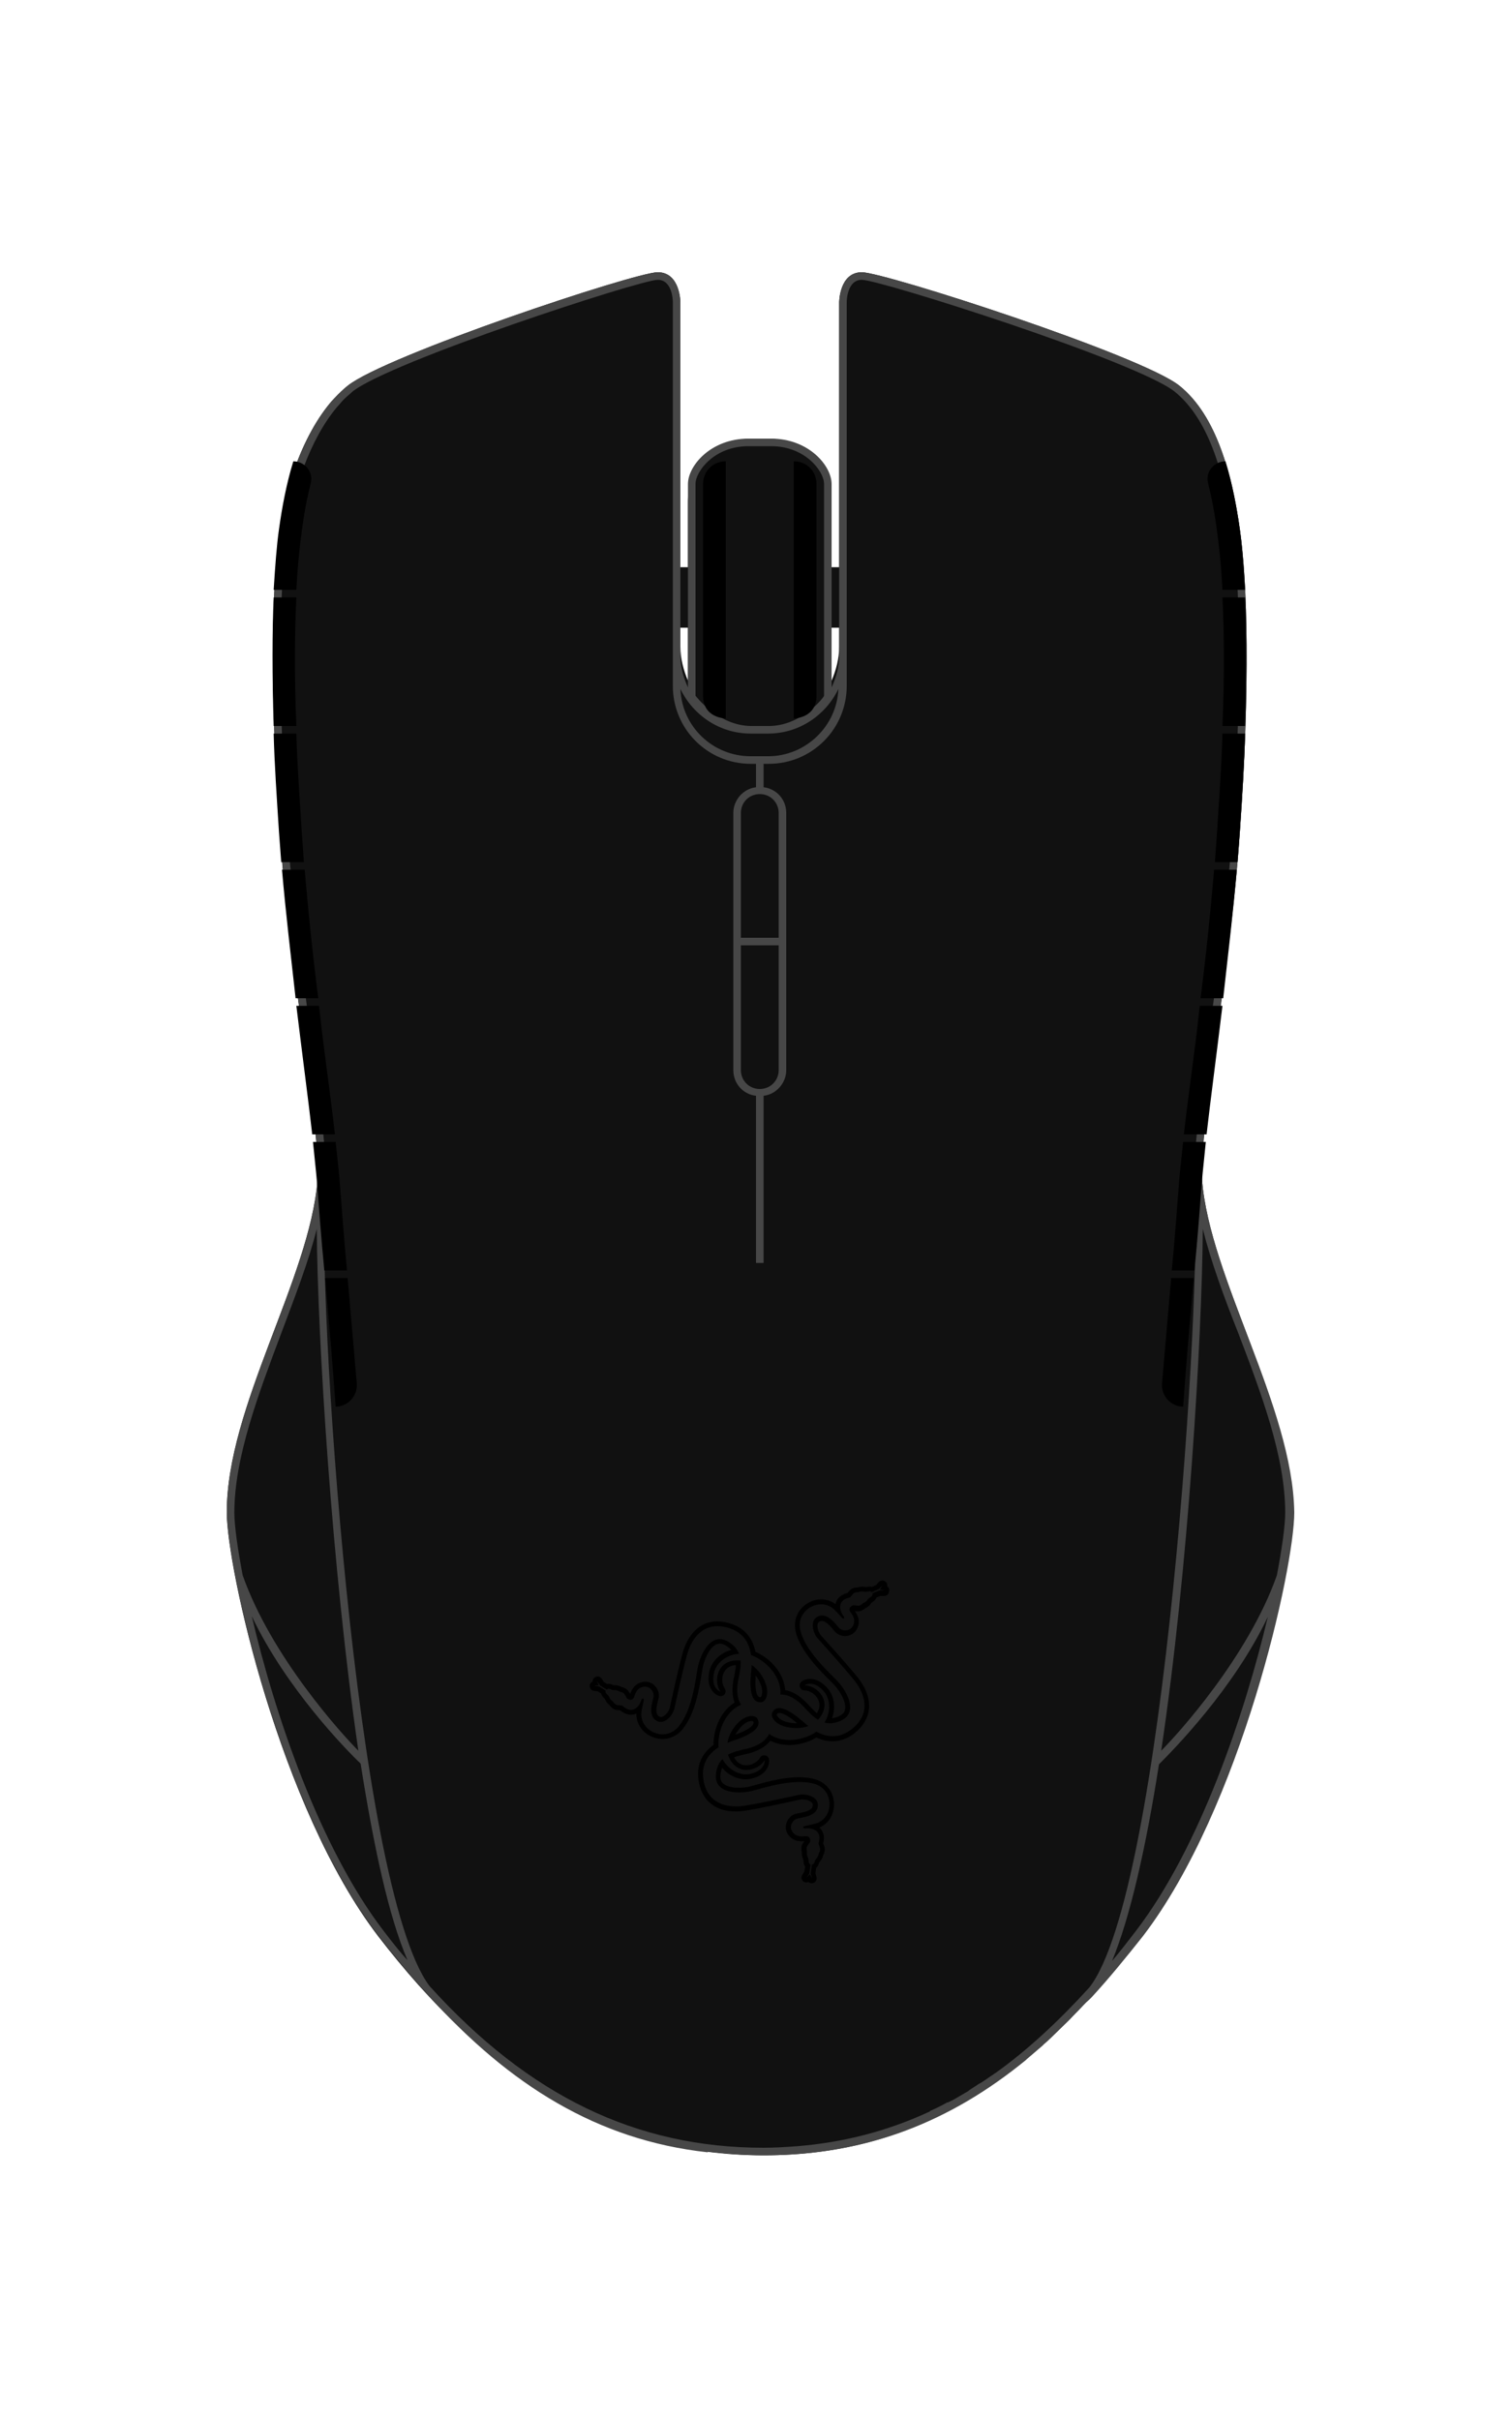 <?xml version="1.0" encoding="utf-8"?>
<svg version="1.1" id="Lancehead" xmlns="http://www.w3.org/2000/svg" xmlns:xlink="http://www.w3.org/1999/xlink" x="0px" y="0px"
	 width="200px" height="320px" viewBox="0 0 200 320" style="enable-background:new 0 0 200 320;" xml:space="preserve">
<style type="text/css">
	.productfill{fill:#111111;}
	.productoutline1{fill:#474747;}
	.productoutline2{fill:#1F1F1F;}
	.characters{fill:#D2D2D2;}
	.led{fill:#000;}
	.selection{
		stroke: #44d62c;
		stroke-width: 2px;
		stroke-linejoin: round;
		fill: transparent;
		position: relative;
	}
</style>
<g id="Product">
	<path class="productfill" d="M159,156c-0.5-6.3,3.7-27.3,5-46c1.4-19.6,1-33,0-40s-3-15-8-19c-5-4-39-15-42-15s-3,4-3,4l0,2v33h-1v-8.5
		c0-4.7-3.8-8.5-8.5-8.5h-2c-4.7,0-8.5,3.8-8.5,8.5V75h-1V42v-2c0,0,0-4-3-4S51,47,46,51c-5,4-8,12-9,19s-1.4,20.4,0,40
		c1.3,18.7,5.5,39.7,5,46c-1,13-12,30-12,44c0,7.3,7,39,20,56c14,18.2,30,29,51,29h0c21,0,36-10.7,50-29c13-17,20-48.7,20-56
		C171,186,160,169,159,156z M90,83h1v7c-0.6-1.4-1-2.9-1-4.5V83z M111,85.5c0,1.6-0.4,3.1-1,4.5v-7h1V85.5z"/>
	<path class="productoutline1" d="M159,156c0-0.3,0-0.5,0-0.8c0-0.1,0-0.2,0-0.3c0-0.3,0-0.5,0-0.8c0-0.1,0-0.1,0-0.2c0-0.3,0-0.7,0.1-1.1
		c0-0.1,0-0.2,0-0.3c0-0.3,0-0.7,0.1-1c0-0.1,0-0.2,0-0.3c0-0.4,0.1-0.9,0.1-1.3c0-0.1,0-0.2,0-0.2c0-0.4,0.1-0.8,0.1-1.3
		c0-0.1,0-0.3,0.1-0.5c0.1-0.4,0.1-0.9,0.2-1.4c0-0.1,0-0.1,0-0.2c0.1-0.5,0.1-1.1,0.2-1.6c1.2-9.4,3.3-22.5,4.1-34.7
		c1.4-19.6,1-33,0-40c-1-7-3-15-8-19c-5-4-39-15-42-15c-3,0-3,4-3,4l0,45.2v1.5c0,1.5-0.4,2.9-1,4.2V64c0-2.4-3-6-8-6h-3
		c-5,0-8,3.6-8,6v26.9c-0.6-1.3-1-2.7-1-4.2V40c0,0,0-4-3-4S51,47,46,51c-0.4,0.3-0.7,0.6-1,0.9c-0.1,0.1-0.1,0.1-0.2,0.2
		c-0.3,0.3-0.5,0.5-0.8,0.8c0,0-0.1,0.1-0.1,0.1c0,0,0,0,0,0c-3.7,4.3-6,11-6.9,16.9c-1,7-1.4,20.4,0,40c0.5,6.9,1.4,14.1,2.2,20.7
		c0,0,0,0,0,0c0.2,1.1,0.3,2.3,0.5,3.4c1.4,10,2.6,18.3,2.3,21.9c0,0.1,0,0.2,0,0.3c-1.1,13-12,29.8-12,43.7c0,7.3,7,39,20,56
		c2,2.6,4,5,6,7.2c0.3,0.3,0.5,0.7,0.8,0.9C67.4,275.7,79,283,93.6,284.6c0,0,0-0.1,0-0.1c2.4,0.3,4.9,0.5,7.5,0.5h0
		c13.6,0,24.7-4.5,34.6-12.6c0,0,0.1-0.1,0.1-0.1c0.7-0.6,1.4-1.2,2.1-1.8c0.1-0.1,0.1-0.1,0.2-0.2c0.6-0.5,1.2-1.1,1.8-1.7
		c0.1-0.1,0.2-0.2,0.2-0.2c0.6-0.6,1.3-1.2,1.9-1.9c0.1-0.1,0.3-0.3,0.4-0.4c0.6-0.6,1.1-1.2,1.7-1.7c0.1-0.1,0.1-0.1,0.2-0.2
		c0,0,0,0,0.1-0.1c2.3-2.5,4.5-5.2,6.8-8.1c13-17,20-48.7,20-56C171,186,160,169,159,156z M92,64c0-1.7,2.5-5,7-5h3c4.5,0,7,3.3,7,5
		v28c0,0.2-3,4-7.3,4h-2.3C95,96,92,92,92,92V64z M99.3,97h2.3c4.1,0,7.6-2.4,9.3-5.9c-0.2,4.9-4.3,8.9-9.3,8.9H101h-1h-0.7
		c-5,0-9.1-3.9-9.3-8.9C91.7,94.6,95.2,97,99.3,97z M98,124v-16.5c0-1.4,1.1-2.5,2.5-2.5s2.5,1.1,2.5,2.5V124H98z M103,125v16.5
		c0,1.4-1.1,2.5-2.5,2.5s-2.5-1.1-2.5-2.5V125H103z M31,200c0-7.3,3.2-15.7,6.2-23.7c1.8-4.8,3.6-9.4,4.7-13.8
		c0.1,14.4,2,44.9,5.5,69c-2.1-2.1-11.5-12.4-15.3-23.2C31.4,204.6,31,201.7,31,200z M50.8,255.4c-8.6-11.2-14.5-28.9-17.5-41.7
		c4.5,9.5,12.5,17.7,14.4,19.5c1.7,10.8,3.7,20.2,6.2,26C52.8,258,51.8,256.7,50.8,255.4z M144.1,262.8c-4.1,4.5-8.2,8.3-12.4,11.3
		c-0.2,0.1-0.4,0.3-0.6,0.4c-0.6,0.4-1.1,0.8-1.7,1.1c-0.4,0.3-0.8,0.5-1.2,0.8c-0.2,0.2-0.5,0.3-0.8,0.5c-0.7,0.4-1.3,0.8-2,1.1
		c0,0-0.1,0-0.1,0c-0.7,0.4-1.5,0.8-2.2,1.1c0,0-0.1,0-0.1,0.1c-5.6,2.6-11.4,4.1-17.6,4.6c0,0,0,0,0,0c-1.4,0.1-2.9,0.2-4.4,0.2
		c-16.8,0-31-6.8-44.2-21.4C47,249.5,41.9,171.1,43,156.3c0-0.1,0-0.1,0-0.2c0.3-3.4-0.7-10.4-1.9-19.2c-1.1-8.4-2.4-17.8-3.1-26.9
		c-1.7-24-0.6-35.8,0-39.8c0.8-5.3,2.9-12,6.6-16.4c0.3-0.3,0.5-0.6,0.8-0.9c0.1-0.1,0.1-0.1,0.2-0.2c0.3-0.3,0.7-0.6,1-0.9
		c5-4,38.1-14.8,40.4-14.8c2,0,2,2.9,2,3v1v0.2v1V52v2v36.7c0,5.7,4.6,10.3,10.3,10.3h0.7v3.1c-1.7,0.2-3,1.7-3,3.4V124v1v16.5
		c0,1.8,1.3,3.2,3,3.4V167h1v-22.1c1.7-0.2,3-1.7,3-3.4V125v-1v-16.5c0-1.8-1.3-3.2-3-3.4V101h0.7c5.7,0,10.3-4.6,10.3-10.3V53V41.3
		l0-1.3c0-0.1,0-3,2-3c2.4,0,36.4,10.8,41.4,14.8c0,0,0,0,0,0c0,0,0,0,0,0c3.8,3.1,6.3,9,7.6,18.3c0.6,4,1.7,15.8,0,39.8
		c-0.6,9.1-1.9,18.5-3.1,26.9c-0.4,2.6-0.7,5-1,7.3c0,0,0,0,0,0c-0.2,1.3-0.3,2.5-0.4,3.7c0,0.1,0,0.1,0,0.2
		c-0.1,1.1-0.2,2.1-0.3,3.1c0,0.1,0,0.2,0,0.3c0,0.4-0.1,0.8-0.1,1.1c0,0.1,0,0.2,0,0.2c0,0.4,0,0.8-0.1,1.2c0,0.1,0,0.1,0,0.2
		c0,0.3,0,0.6,0,0.8c0,0.1,0,0.2,0,0.3c0,0.3,0,0.6,0,0.9C159.1,170.4,154,250.1,144.1,262.8z M150.2,255.4c-1,1.3-2,2.6-3.1,3.9
		c2.4-5.8,4.5-15.1,6.2-26c1.9-1.9,9.9-10,14.4-19.5C164.7,226.4,158.8,244.2,150.2,255.4z M153.6,231.5c3.6-24.1,5.4-54.7,5.5-69
		c1.1,4.4,2.8,9,4.7,13.8c3.1,8.1,6.2,16.4,6.2,23.7c0,1.7-0.4,4.6-1.1,8.3C165.1,219.1,155.7,229.4,153.6,231.5z"/>

</g>
<g id="LED">
	<path id="led-1" class="led" d="M39.9,70.4c-0.2,1.4-0.5,3.9-0.7,7.6h-3c0.2-3.2,0.4-5.9,0.7-8c0.4-2.9,1-6.1,1.9-9h0c1.5,0,2.7,1.4,2.3,2.9 C40.6,65.9,40.2,68,39.9,70.4z"/>
	<path id="led-2" class="led" d="M108,92c0,3-3,3-3,3V61l0,0c1.7,0,3,1.3,3,3C108,64,108,89,108,92z M93,92c0,3,3,3,3,3V61l0,0 c-1.7,0-3,1.3-3,3C93,64,93,89,93,92z"/>
	<path id="led-3" class="led" d="M161,70.4c0.2,1.4,0.5,3.9,0.7,7.6h3c-0.2-3.2-0.4-5.9-0.7-8c-0.4-2.9-1-6.1-1.9-9l0,0 c-1.5,0-2.7,1.4-2.3,2.9C160.3,65.9,160.7,68,161,70.4z"/>
	<path id="led-4" class="led" d="M39.2,96h-3c-0.2-6.7-0.2-12.4,0-17h3C39,83.2,38.9,88.7,39.2,96z"/>
	<path id="led-5" class="led" d="M161.7,96h3c0.2-6.7,0.2-12.4,0-17h-3C161.9,83.2,162,88.7,161.7,96z"/>
	<path id="led-6" class="led" d="M39.2,97c0.1,3.8,0.4,8,0.7,12.8c0.1,1.4,0.2,2.8,0.3,4.2h-3c-0.1-1.3-0.2-2.7-0.3-4c-0.3-4.7-0.6-9-0.7-13 H39.2z"/>
	<path id="led-7" class="led" d="M161.7,97c-0.1,3.8-0.4,8-0.7,12.8c-0.1,1.4-0.2,2.8-0.3,4.2h3c0.1-1.3,0.2-2.7,0.3-4c0.3-4.7,0.6-9,0.7-13 H161.7z"/>
	<path id="led-8" class="led" d="M40.3,115c0.5,5.8,1.1,11.6,1.8,17h-3c-0.6-5.4-1.3-11.2-1.8-17H40.3z"/>
	<path id="led-9" class="led" d="M160.6,115c-0.5,5.8-1.1,11.6-1.8,17h3c0.6-5.4,1.3-11.2,1.8-17H160.6z"/>
	<path id="led-10" class="led" d="M42.2,133c0.4,3.8,0.9,7.4,1.3,10.5c0.3,2.4,0.6,4.6,0.8,6.5h-3c-0.5-4.4-1.3-10.4-2.1-17H42.2z"/>
	<path id="led-11" class="led" d="M158.7,133c-0.4,3.8-0.9,7.4-1.3,10.5c-0.3,2.4-0.6,4.6-0.8,6.5h3c0.5-4.4,1.3-10.4,2.1-17H158.7z"/>
	<path id="led-12" class="led" d="M44.4,151c0.2,2,0.4,3.6,0.5,4.8c0.3,3.9,0.6,8,1,12.2h-3c-0.4-4.1-0.7-8.1-1-12c-0.1-1.2-0.3-2.9-0.5-5H44.4 z"/>
	<path id="led-13" class="led" d="M156.5,151c-0.2,2-0.4,3.6-0.5,4.8c-0.3,3.9-0.6,8-1,12.2h3c0.4-4.1,0.7-8.1,1-12c0.1-1.2,0.3-2.9,0.5-5 H156.5z"/>
	<path id="led-14" class="led" d="M46,169c0,0.1,0,0.2,0,0.2c0.4,4.6,0.8,9.2,1.2,13.8c0.1,1.6-1.2,3-2.8,3h0c-0.4-5.6-0.9-11.4-1.4-17H46z"/>
	<path id="led-15" class="led" d="M154.9,169c0,0.1,0,0.2,0,0.2c-0.4,4.6-0.8,9.2-1.2,13.8c-0.1,1.6,1.2,3,2.8,3l0,0c0.4-5.6,0.9-11.4,1.4-17 H154.9z"/>
	<path id="led-16" class="led" transform="scale(0.2), translate(390,1045)"
		d="M196.8,3.8c0.2-1.2-0.2-2.5-1.3-3.2c-1.3-1-3.2-0.8-4.3,0.4L189.4,3l-2.7,1.2c-1-0.3-2.1-0.3-3.2,0
	c-0.6,0.2-0.8,0.1-1.4,0c-1.3-0.2-2.6-0.4-4.7,0.3c-0.7,0-1.6,0.1-3,0.5c-1.7,0.6-2.8,1.9-3.6,2.9c-0.1,0.1-0.2,0.2-0.3,0.3
	c-4.9,1.3-6.9,4-7.6,6.2c-0.1,0.4-0.2,0.8-0.3,1.2c-5.2-3.9-12.3-4.3-18.3-0.7c-6.9,4.1-10,11.7-7.9,19.6
	c3.5,12.7,15.5,24.6,22.6,31.7l2.3,2.3c3.7,3.8,8.6,11.5,7.6,16.6c-0.2,1.3-0.9,3.1-4,4.6c-1.6,0.7-3.1,1.2-4.6,1.3
	c2.6-7.4,1.4-15.4-3.7-20.6c-7.2-7.5-14-5.6-16.5-3.6c-1.1,0.9-1.5,2.3-1.1,3.6c0.5,1.3,1.7,2.2,3.1,2.2c3.4,0,7.3,2.6,9,6
	c1.4,2.9,1.1,6-0.8,9.1c-1.5-1.2-2.7-2.5-3.8-3.6c-0.4-0.5-0.9-0.9-1.2-1.3c0,0-0.2-0.2-0.3-0.3c-5.2-5.8-10.4-9.2-15.7-10.1
	c-0.7-9.3-7.2-18.7-17.2-24.1c-0.8-0.4-1.6-0.8-2.5-1.2c-1.9-9.7-7.8-16.2-17.3-18.9C78.7,24.2,67.7,30.3,62.4,45
	c-1.8,5-5.7,22-8.8,36.3L53,84c-0.4,1.9-2.6,5.3-5,6.1c-0.7,0.2-1.5,0.3-2.6-0.6c-2.3-1.9-0.9-7.3-0.2-10.2c0.1-0.6,0.3-1,0.4-1.5
	c0.6-2.8-0.3-5.9-2.4-8.1c-2-2.2-4.8-3.1-7.7-2.7c-6,0.9-8,5.8-8.7,8c-0.6-1.1-1.4-2.6-2.9-3.5c-1.2-0.7-2.1-1-2.8-1.1
	c-1.9-1.1-3.3-1.2-4.6-1.2c-0.6,0-0.8,0-1.4-0.3c-1.2-0.6-2.4-0.7-3.6-0.5L9.3,67l-1.4-2.2C7,63.5,5.2,63,3.7,63.8
	c-1.1,0.6-1.8,1.8-1.7,3C0.8,67.2,0,68.4,0,69.6c0,1.7,1.2,3.1,2.8,3.3l2.6,0.4l2.2,1.4c0.3,1.1,0.9,2.2,1.9,3
	c0.5,0.4,0.6,0.6,0.8,1.1c0.5,1.2,1.2,2.3,3,3.7c0.4,0.6,1,1.3,2.1,2.1c1.5,1.1,3.2,1.1,4.4,1.2c0.1,0,0.3,0,0.4,0
	c3.9,3.3,7.3,3.2,9.5,2.6c0.4-0.1,0.8-0.3,1.2-0.5c-0.2,6.5,3.7,12.5,10.1,15.3c7.3,3.3,15.4,1.3,20.5-5c8.3-10.2,11-26.9,12.6-36.9
	l0.5-3.2c0.9-5.3,4.4-13.7,9.1-15.9c1.2-0.5,3.1-1.1,6.1,0.6c1.5,0.9,2.8,1.9,3.8,3c-7.6,2.2-13.3,7.9-14.6,15
	c-1.9,10.2,3.6,14.6,6.7,15.5c1.3,0.4,2.8-0.1,3.6-1.2c0.8-1.1,0.8-2.6,0-3.8c-2-2.8-2.2-7.4-0.4-10.8c1.5-2.8,4.2-4.4,7.8-4.6
	c-0.1,1.9-0.5,3.7-0.7,5.2c-0.1,0.6-0.2,1.2-0.3,1.7c0,0.1-0.1,0.2-0.1,0.4C94,70.2,94.1,76,95.8,80.7c-7.6,4.7-13,14.3-13.8,25.1
	c-0.1,0.9-0.1,1.8,0,2.8c-8,5.7-11.5,13.8-10,23.6c2.2,14.2,12.4,21.6,27.9,20.3c5.3-0.4,22.4-4,36.7-7.1l2.7-0.6
	c1.9-0.4,5.9,0.2,7.6,2c0.5,0.5,0.9,1.2,0.5,2.6c-0.7,2.9-6.2,3.9-9.2,4.4c-0.6,0.1-1.1,0.2-1.5,0.3c-2.8,0.6-5.2,2.7-6.3,5.5
	c-1.1,2.7-0.9,5.7,0.7,8.1c3.3,5.1,8.6,4.8,10.9,4.6c-0.8,1-1.8,2.3-1.9,4.1c-0.1,1.4,0,2.3,0.2,3c-0.2,2.2,0.3,3.5,0.8,4.7
	c0.2,0.5,0.3,0.7,0.3,1.4c0,1.4,0.4,2.6,1.1,3.6l-0.5,3.3l-1.4,2.2c-0.9,1.4-0.6,3.3,0.7,4.3c1,0.8,2.3,0.9,3.4,0.4
	c0.9,0.8,2.2,1.1,3.4,0.6c1.5-0.6,2.3-2.3,1.9-3.9l-0.7-2.5l0.5-3.6c0.8-0.7,1.5-1.7,1.8-2.9c0.2-0.6,0.3-0.8,0.7-1.2
	c0.8-1,1.6-2,2.1-4.2c0.4-0.6,0.7-1.4,1-2.8c0.4-1.8-0.3-3.4-0.8-4.5c0-0.1-0.1-0.3-0.2-0.4c1.3-4.9-0.1-7.9-1.6-9.7
	c-0.3-0.3-0.6-0.6-0.9-0.9c6-2.5,9.8-8.5,9.7-15.5c-0.1-8-5.2-14.5-13.1-16.6c-12.7-3.3-29,1.2-38.7,3.9l-3.2,0.9
	c-5.2,1.4-14.2,1.7-18.2-1.7c-1-0.8-2.3-2.4-1.9-5.8c0.2-1.7,0.5-3.3,1.1-4.7c5.1,6,12.7,8.8,19.7,7.1c10-2.5,11.8-9.3,11.3-12.6
	c-0.2-1.4-1.2-2.5-2.6-2.7c-1.4-0.3-2.7,0.4-3.4,1.6c-1.7,3-5.9,5.1-9.6,4.9c-3.2-0.2-5.8-2-7.5-5.2c1.8-0.7,3.5-1.1,5-1.5
	c0.6-0.2,1.2-0.3,1.7-0.4c0.1,0,0.2-0.1,0.4-0.1c7.9-1.6,13.5-4.7,16.9-9c7.9,4,18.5,3.8,28-0.8c0.8-0.4,1.6-0.9,2.4-1.3
	c9,4.1,17.7,3.1,25.4-3c11.2-9,12.6-21.5,3.8-34.3c-3-4.4-14.6-17.4-24.4-28.3l-1.8-2c-1.3-1.4-2.8-5.2-2.1-7.6
	c0.2-0.7,0.6-1.4,2-1.8c2.9-0.8,6.5,3.5,8.4,5.8c0.4,0.4,0.7,0.8,1,1.2c1.9,2.1,4.9,3.2,7.9,2.8c2.9-0.4,5.4-2.1,6.7-4.7
	c2.8-5.4-0.1-9.8-1.4-11.7c1.2,0.2,2.9,0.4,4.5-0.4c1.3-0.6,2-1.1,2.5-1.6c2-0.9,2.9-2,3.6-3c0.3-0.5,0.5-0.6,1-1
	c1.6-0.9,2.3-2.1,2.7-3l2.4-1l2.6,0c1.7,0,3.1-1.2,3.3-2.9C198.4,5.7,197.8,4.5,196.8,3.8z M191.7,6.5l-4.7,2c0.1,0.2,0.1,0.5,0,0.9
	c0,0,0,0.1,0,0.1c-0.1,0.5-0.5,1-1.2,1.4c-2.7,1.5-1.7,2.7-4.9,4c-0.7,0.3-0.1,0.5-2.1,1.5c-1.4,0.6-3.7-0.3-4.7,0
	c-0.6,0.2-3.5,1.6-1.7,4.4c0.9,1.3,4,4.7,1.7,9.2c-1.9,3.7-7,3.7-9.3,1.2c-2.1-2.4-7.1-9.4-12.7-7.9c-7.2,2-4.4,11.4-1.5,14.7
	c3.1,3.5,22.2,24.6,26,30.1c4.4,6.4,10.3,19.2-3.1,30c-8.8,7-17.3,5.2-23.6,1.8c-1.1,0.8-2.3,1.5-3.6,2.2
	c-9.2,4.4-20.3,4.6-27.6-0.7c-4,8.3-16,10-17.1,10.3c-2.4,0.7-6.4,1.4-10.1,3.4c0.2,0.5,0.3,1.1,0.6,1.6c5.4,12.9,19.5,9.1,23.6,2
	c0,0,0.9,6.5-8.9,9c-7.1,1.8-15-2.4-19-9.7c-2.2,2.3-3.9,5.5-4.3,10.1c-1.3,13.5,16.7,12.9,24.2,10.9c8.3-2.2,26.9-8.2,40.3-4.8
	c14.2,3.7,13.7,23.1,1.3,26.5c-3.6,1-5.9,1.3-7.4,1.7c-1,0.3-1.1,1.8,1.5,1.4c2-0.3,10.9,0.4,8,9.7c-0.3,1,1.3,3,1,4.6
	c-0.4,2.2-0.8,1.7-0.9,2.4c-0.6,3.4-2,2.7-2.8,5.6c-0.3,1.2-1,1.6-1.7,1.7l-0.8,5.9l0.9,3.2l-1.5-2.7l-2.1,2.2l1.8-2.8l0.8-5.8
	c-0.2-0.1-0.3-0.1-0.4-0.2v0c0,0-0.1-0.1-0.1-0.1c-0.1-0.1-0.1-0.1-0.1-0.1l0,0c-0.4-0.4-0.7-0.9-0.7-1.9c0-3-1.5-2.8-1.1-6.2
	c0.1-0.7-0.4-0.4-0.2-2.6c0.1-1.5,2.1-3.1,2.3-4.1c0.1-0.7,0.3-3.8-3-3.6c-1.6,0.1-6.1,1.1-8.8-3c-2.3-3.5,0.2-7.9,3.6-8.7
	c3.1-0.7,11.7-1.5,13.1-7.1c1.9-7.2-7.7-9.5-12-8.6c-4.5,1-32.4,7.1-39,7.6c-7.7,0.6-21.8-0.6-24.5-17.6
	c-1.7-11.1,4.1-17.6,10.1-21.4c-0.2-1.4-0.2-2.8-0.1-4.2c0.8-10.4,6.4-20.4,14.9-23.9c-4.6-7.1-1.5-17.5-1.4-18.6
	c0.4-2.5,1.4-6.4,1.1-10.6c-0.5-0.1-1.1-0.1-1.7-0.1c-14-0.4-16.4,14-11.6,20.6c0,0-6.3-1.8-4.4-11.8c1.3-7.2,8.4-12.6,16.7-13.2
	c-1.2-3-3.4-5.8-7.4-8.1c-11.8-6.8-18.6,9.8-20,17.5C70,66.2,67.7,85.6,59,96.3c-9.3,11.4-26.7,2.9-24.7-9.9
	c0.6-3.7,1.3-5.9,1.5-7.5c0.2-1-1.2-1.7-1.9,0.8c-0.5,2-4.9,9.8-12.1,3.2c-0.7-0.7-3.3-0.1-4.6-1c-1.8-1.3-1.2-1.5-1.8-1.9
	c-2.9-2-1.7-2.9-4-4.9c-1-0.8-1.1-1.7-0.9-2.4l-4.3-2.7l-3.3-0.5l3-0.3l-1.1-2.8L7,69.4l4.3,2.7c0.2-0.1,0.3-0.3,0.4-0.4
	c0.5-0.2,1.2-0.3,2,0.1c2.7,1.3,3.1-0.2,6.1,1.6c0.6,0.4,0.5-0.2,2.4,0.9c1.3,0.8,1.9,3.2,2.7,3.8c0.6,0.4,3.3,1.9,4.5-1.2
	c0.6-1.5,1.5-6,6.4-6.7c4.1-0.6,7.1,3.5,6.4,6.9c-0.7,3.1-3.5,11.3,1,14.9c5.8,4.7,11.8-3,12.8-7.3c1-4.5,7.1-32.4,9.3-38.6
	c2.6-7.3,9.7-19.6,26.2-14.9c10.8,3.1,14.3,11.1,15.2,18.1c1.3,0.4,2.6,1,3.9,1.7c9.4,5.2,16.3,14.8,15.5,24.3
	c8.9-0.2,16.1,8.9,16.9,9.7c1.8,1.7,4.4,4.9,8,7c0.4-0.4,0.7-0.8,1.1-1.3c8.5-11.1-1.8-21.5-10-21.4c0,0,5.2-4,12.2,3.3
	c5.1,5.3,5.4,14.2,1,21.3c3.1,0.8,6.7,0.6,10.9-1.3c12.4-5.6,2.9-20.8-2.6-26.4c-6-6.2-20.5-19.3-24.1-32.6
	c-3.9-14.2,13.2-23.3,22.4-14.3c2.7,2.6,4.1,4.5,5.2,5.6c0.7,0.7,2.1,0,0.4-2c-1.3-1.6-5.1-9.7,4.4-11.7c1-0.2,2-2.7,3.4-3.2
	c2.1-0.7,1.9-0.1,2.6-0.4c3.3-1.2,3.4,0.4,6.3-0.4c1.1-0.3,1.8,0,2.3,0.5l4.8-2.1l2.2-2.4l-1.5,2.7l2.9,0.6L191.7,6.5z M107.1,55.8
	c0,1.1-0.1,2.2-0.2,3.1c-0.7,6.9-2.2,22.5,6.7,21.5c2.7-0.3,5.2-5,2.9-11.8C115,63.9,111.7,58.9,107.1,55.8z M113.1,77.1
	c-0.9,0.1-1.3-0.2-1.6-0.5c-2.1-2.1-2-9-1.7-13.8c1.6,2,2.8,4.4,3.6,6.7C114.9,74.1,113.6,76.7,113.1,77.1z M98.8,93.4
	c-3.6,3.3-6.8,8.4-7.7,13.9c1.1-0.4,2-0.8,2.9-1.1c6.6-2.2,21.4-7.3,16.8-15C109.4,88.8,104,88.6,98.8,93.4z M108.3,94.6
	c-1,2.8-7.4,5.6-11.9,7.3c1.2-2.3,2.8-4.4,4.6-6.1c3.5-3.2,6.4-3.2,7-2.8C108.5,93.8,108.4,94.2,108.3,94.6z M120.8,87.2
	c-1.3,2.4,1.1,7.1,7.9,9.2c4.7,1.4,10.7,1.7,15.9-0.2c-0.9-0.7-1.7-1.4-2.4-2C136.9,89.7,125.1,79.3,120.8,87.2z M129.6,93.3
	c-4.5-1.4-5.9-4-5.9-4.7c0.5-0.8,0.9-1,1.3-1c3-0.5,8.5,3.6,12.2,6.7C134.6,94.4,132,94.1,129.6,93.3z"/>
</g>
</svg>
